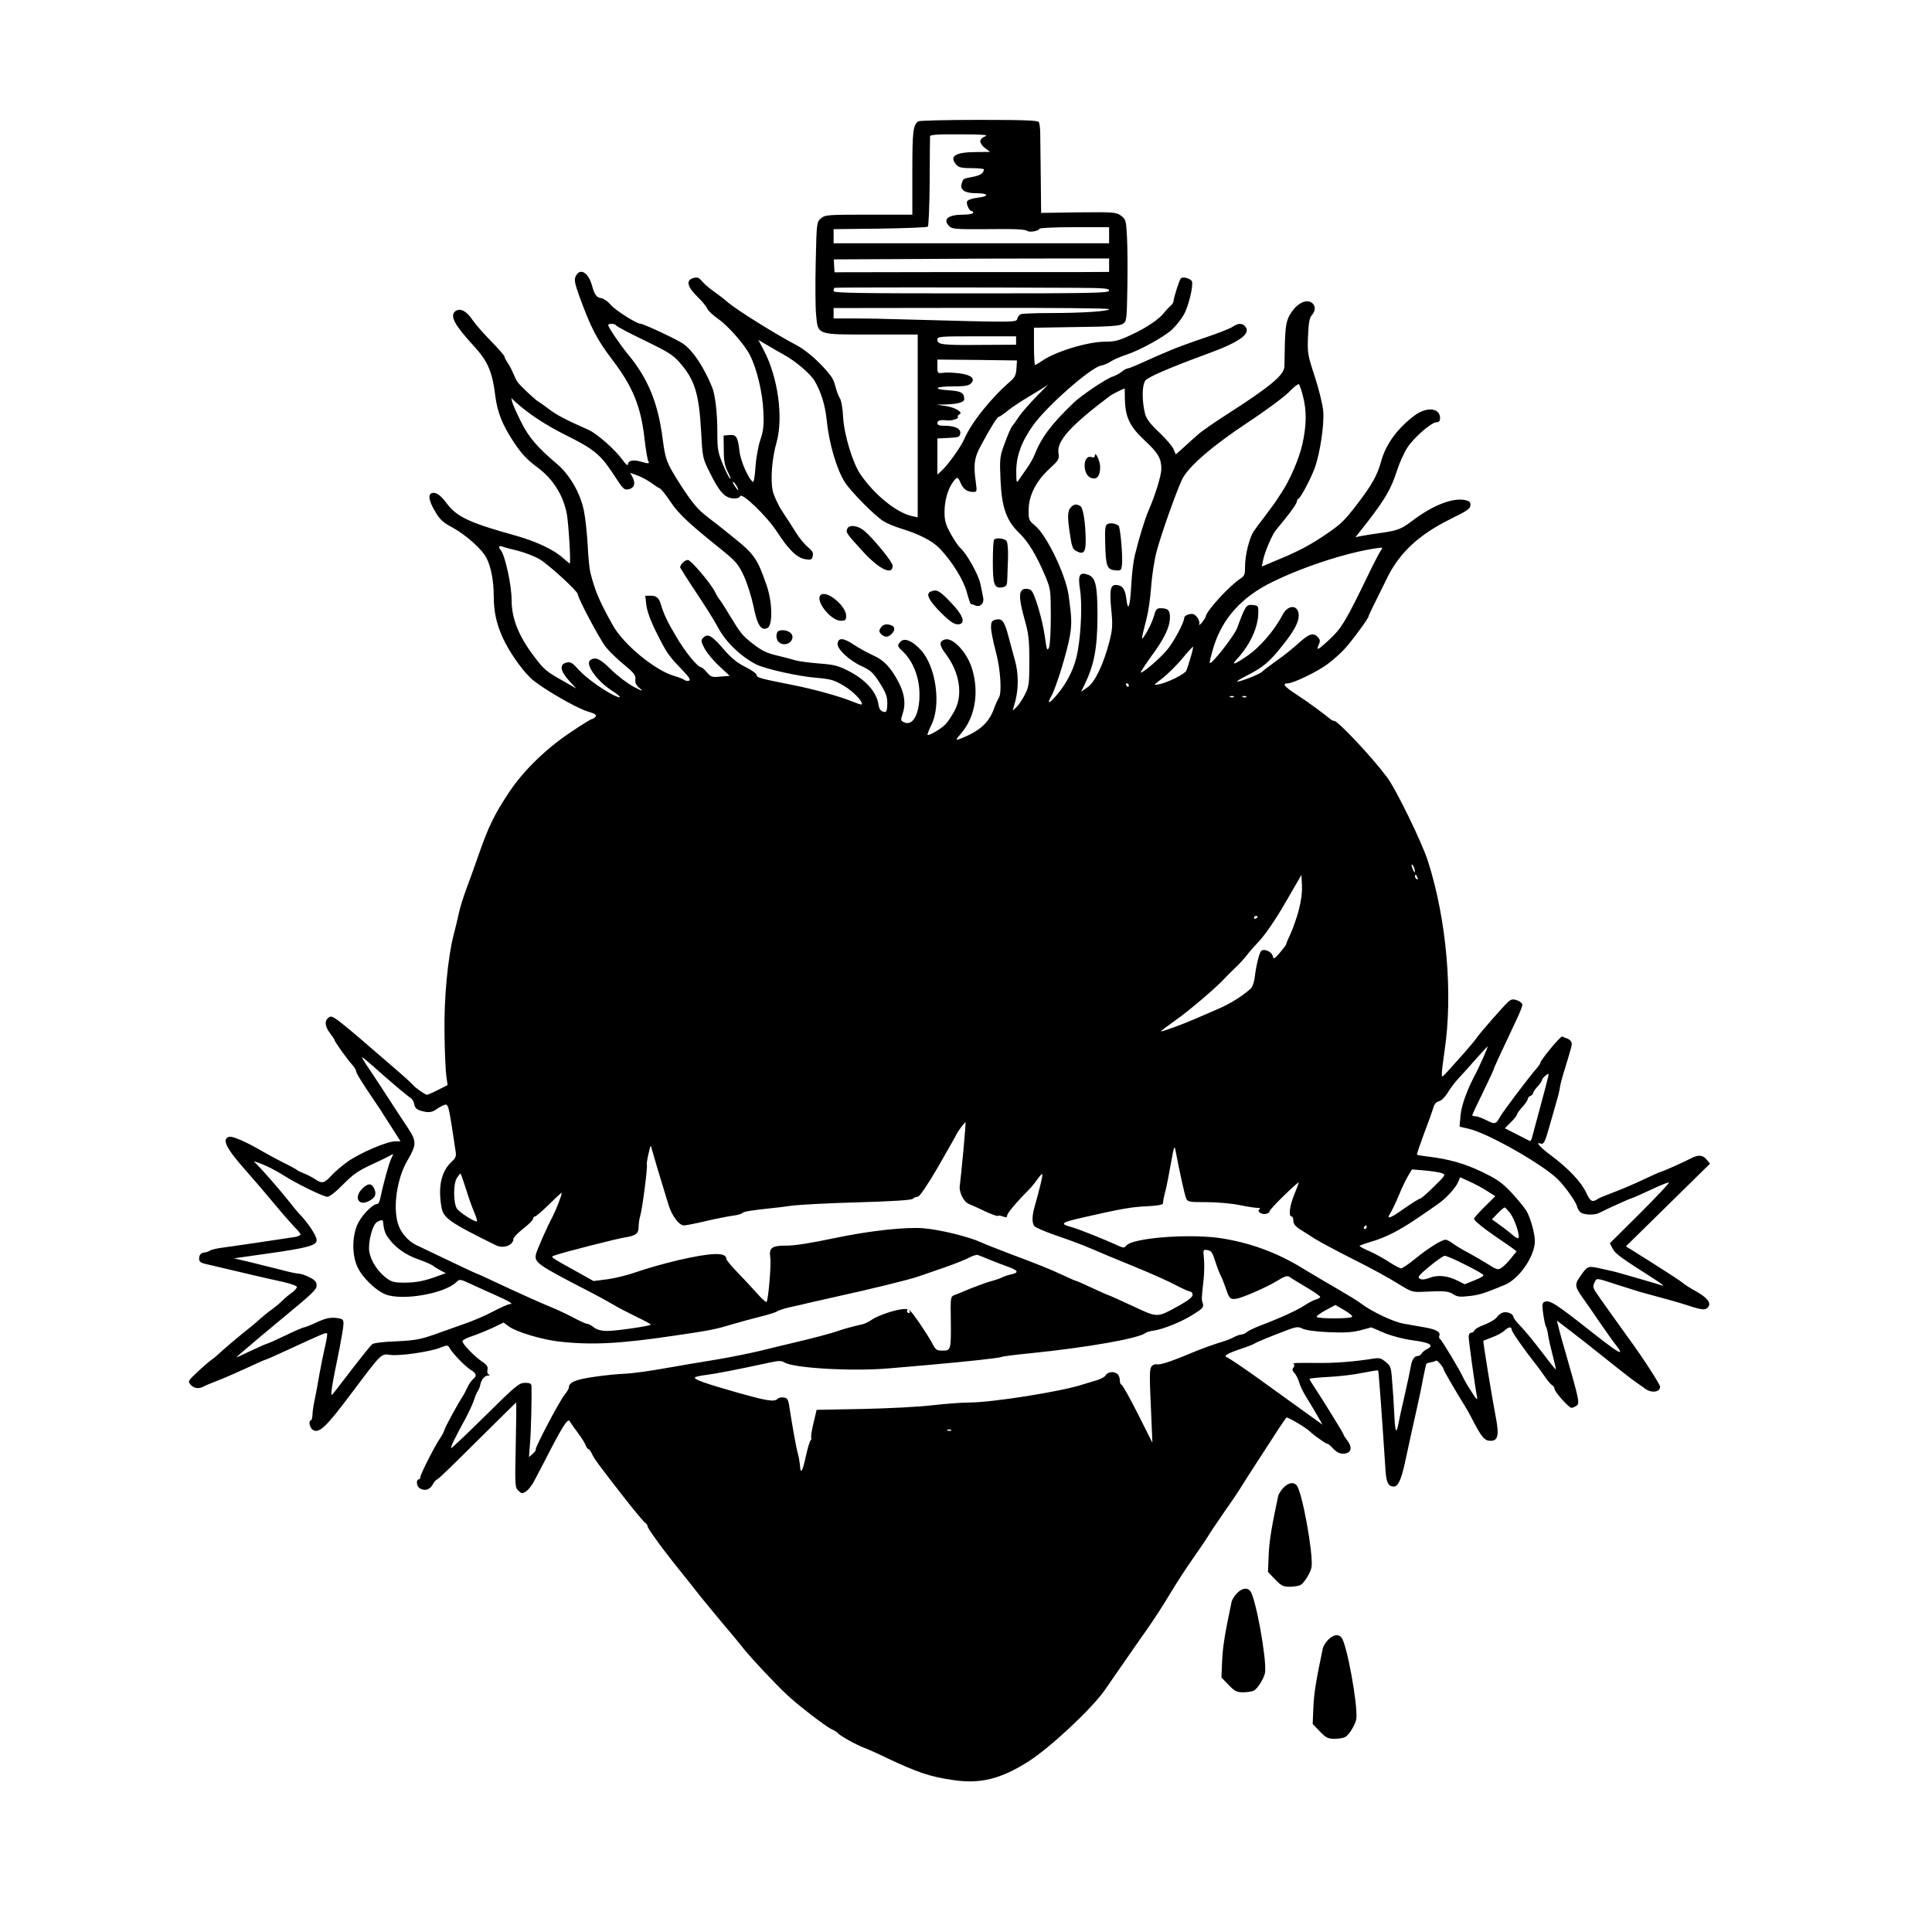 <?xml version="1.0" standalone="no"?>
<!DOCTYPE svg PUBLIC "-//W3C//DTD SVG 20010904//EN"
 "http://www.w3.org/TR/2001/REC-SVG-20010904/DTD/svg10.dtd">
<svg version="1.0" xmlns="http://www.w3.org/2000/svg"
 width="1080pt" height="1080pt" viewBox="0 0 1080 1080"
 preserveAspectRatio="xMidYMid meet">
<g transform="translate(0,1080) scale(0.1,-0.1)"
fill="#000000" stroke="none">
<path d="M5134 10122 c-30 -20 -34 -55 -34 -286 l0 -236 -243 0 c-233 0 -245
-1 -268 -21 -24 -20 -24 -24 -29 -242 -3 -122 -2 -255 2 -296 11 -115 0 -111
310 -111 l258 0 0 -511 0 -511 -32 7 c-87 19 -212 121 -289 235 -43 63 -91
223 -96 319 -2 46 -10 93 -18 105 -8 11 -19 43 -26 69 -9 39 -26 63 -83 122
-42 43 -95 85 -131 104 -123 65 -328 193 -384 239 -24 21 -62 50 -85 66 -22
15 -50 40 -62 54 -16 20 -26 24 -47 18 -44 -11 -36 -49 22 -105 27 -26 51 -56
55 -67 4 -10 31 -36 61 -57 54 -37 148 -144 177 -202 38 -73 71 -211 75 -310
4 -83 1 -111 -17 -165 -12 -36 -24 -104 -27 -152 -3 -48 -9 -85 -14 -82 -24
15 -69 116 -75 170 -9 81 -18 96 -57 92 l-32 -3 1 -80 c0 -63 5 -89 23 -124
12 -23 18 -40 13 -37 -6 3 -24 39 -41 80 -28 68 -31 84 -31 183 0 105 -12 206
-29 248 -46 112 -105 202 -160 242 -29 22 -223 113 -240 113 -22 0 -139 74
-166 105 -16 19 -40 36 -53 38 -28 4 -38 18 -53 72 -20 73 -68 100 -91 50 -9
-20 -5 -39 21 -112 65 -178 99 -243 186 -357 112 -147 158 -259 178 -439 7
-62 17 -118 21 -125 9 -15 1 -15 -44 -2 -41 12 -70 5 -70 -17 0 -9 -15 4 -32
29 -41 56 -141 144 -188 165 -125 55 -180 84 -220 115 -25 19 -53 39 -62 44
-16 9 -94 82 -113 106 -6 7 -17 29 -25 48 -7 19 -22 47 -32 62 -10 14 -18 30
-18 35 0 5 -33 43 -73 84 -41 41 -88 95 -106 121 -34 51 -71 69 -97 47 -30
-25 -2 -77 101 -189 82 -89 107 -146 124 -285 12 -91 39 -159 102 -255 47 -70
71 -96 140 -148 83 -63 139 -154 158 -257 10 -59 23 -275 16 -275 -2 0 -19 14
-37 30 -48 45 -152 94 -259 124 -264 73 -334 106 -391 181 -37 50 -62 66 -85
58 -22 -8 -14 -47 20 -103 26 -45 44 -61 95 -88 74 -40 167 -122 192 -172 25
-49 40 -129 40 -210 0 -87 15 -157 50 -234 33 -74 105 -178 157 -227 53 -50
246 -163 315 -185 46 -14 55 -20 47 -31 -7 -7 -16 -13 -21 -13 -5 0 -57 -32
-116 -72 -140 -93 -267 -217 -347 -338 -84 -127 -114 -190 -170 -350 -26 -74
-58 -164 -72 -200 -13 -36 -31 -92 -38 -125 -7 -33 -20 -87 -29 -120 -33 -129
-55 -361 -51 -555 1 -102 6 -208 10 -235 l7 -51 -54 -27 c-29 -15 -57 -27 -61
-27 -10 0 -70 42 -79 56 -4 5 -46 44 -95 86 -364 315 -355 307 -379 287 -21
-17 -17 -48 11 -85 14 -18 25 -35 25 -38 0 -8 70 -106 97 -136 13 -14 23 -30
23 -36 0 -11 33 -65 99 -162 20 -29 43 -63 51 -77 8 -13 34 -53 57 -89 l42
-66 -30 0 c-44 0 -195 -64 -263 -112 -33 -23 -75 -59 -94 -80 -39 -43 -52 -46
-90 -20 -15 10 -43 25 -62 32 -19 8 -37 16 -40 20 -3 3 -39 23 -80 43 -41 21
-89 47 -106 57 -97 57 -175 91 -194 85 -41 -13 -17 -63 93 -187 45 -51 118
-136 161 -188 43 -52 94 -110 112 -129 19 -18 34 -37 34 -42 0 -4 -15 -11 -32
-14 -59 -9 -352 -53 -408 -60 -30 -4 -59 -11 -65 -15 -5 -5 -21 -10 -34 -12
-16 -2 -25 -11 -27 -25 -4 -23 4 -31 33 -38 197 -47 365 -86 431 -100 45 -10
82 -23 82 -29 0 -6 -12 -20 -27 -31 -16 -11 -41 -32 -56 -47 -15 -15 -42 -37
-60 -50 -18 -12 -48 -37 -67 -54 -19 -18 -64 -55 -100 -83 -35 -29 -83 -69
-105 -89 -22 -21 -50 -45 -62 -53 -12 -8 -48 -39 -79 -68 -54 -51 -55 -53 -38
-72 19 -21 45 -24 72 -10 9 6 47 21 83 35 36 14 109 46 163 71 53 25 99 45
102 45 3 0 58 24 122 54 197 91 214 98 220 92 3 -3 -2 -36 -11 -73 -9 -38 -23
-108 -32 -158 -8 -49 -20 -112 -26 -140 -6 -27 -12 -65 -12 -82 -1 -18 -5 -33
-9 -33 -14 0 -8 -37 7 -50 35 -29 74 7 220 202 168 224 165 222 217 214 52 -7
219 17 278 40 41 16 43 16 53 -1 17 -31 89 -105 119 -123 32 -19 35 -34 11
-53 -9 -8 -22 -27 -30 -44 -7 -16 -18 -37 -23 -45 -33 -51 -99 -172 -105 -192
-4 -13 -15 -34 -25 -48 -29 -42 -110 -201 -110 -216 0 -8 -4 -14 -10 -14 -14
0 -12 -36 3 -47 26 -20 58 -13 75 17 9 17 21 30 26 30 5 0 105 97 223 215 119
118 217 215 218 215 2 0 1 -107 -2 -238 -5 -229 -4 -238 15 -255 19 -18 22
-18 44 -3 13 9 33 35 45 59 12 23 35 67 51 97 104 204 136 254 146 236 6 -10
28 -41 48 -68 21 -28 40 -59 43 -70 4 -10 10 -18 14 -18 4 0 13 -12 20 -27 13
-29 42 -67 185 -251 55 -70 106 -131 113 -135 7 -4 13 -13 13 -19 0 -13 94
-141 201 -273 22 -27 64 -80 92 -116 29 -36 86 -105 127 -154 41 -48 95 -113
119 -144 44 -54 173 -192 238 -253 60 -57 216 -177 249 -193 18 -8 36 -19 39
-24 7 -12 100 -64 145 -81 19 -7 76 -32 125 -56 175 -83 248 -107 376 -125
151 -22 265 7 419 105 122 78 355 296 427 400 23 34 72 104 108 156 36 52 94
136 129 185 35 50 92 137 126 195 35 58 93 148 130 200 37 52 75 109 86 127
10 18 51 77 89 133 39 55 84 122 100 149 17 26 44 70 62 97 18 27 65 100 105
162 40 63 76 116 80 118 6 4 111 -58 128 -76 18 -18 90 -70 98 -70 5 0 17 -9
28 -21 28 -31 50 -40 79 -33 31 8 33 38 5 74 -11 14 -20 28 -20 32 0 6 -123
205 -166 269 -13 19 -24 38 -24 41 0 3 48 8 108 11 59 3 144 13 190 23 46 9
84 15 86 13 3 -3 22 -266 41 -557 4 -68 16 -92 46 -92 24 0 42 38 63 135 42
195 49 224 66 300 10 44 26 118 34 164 9 47 18 86 20 88 2 2 14 6 26 8 12 2
25 7 28 9 5 6 42 -38 42 -49 0 -6 68 -123 119 -205 9 -14 24 -41 34 -60 61
-119 76 -136 114 -134 36 1 43 35 26 124 -23 120 -74 432 -71 435 2 1 24 10
50 20 26 9 56 26 67 36 23 22 41 25 41 7 0 -12 67 -108 138 -198 15 -19 38
-51 51 -70 13 -19 30 -39 37 -43 8 -4 14 -14 14 -21 0 -16 80 -106 95 -106 6
0 19 6 28 12 18 14 16 27 -59 288 -14 47 -31 108 -38 136 l-13 52 81 -62 c45
-34 112 -87 149 -117 128 -102 194 -154 217 -169 12 -8 33 -23 45 -32 35 -27
85 -21 85 10 0 13 -96 162 -173 267 -62 85 -174 243 -189 266 -13 21 -14 30
-5 49 14 27 5 28 125 -11 53 -17 111 -35 127 -40 145 -39 220 -60 275 -78 77
-25 94 -26 109 -7 18 22 -5 52 -69 88 -30 16 -64 38 -75 48 -11 9 -87 59 -168
110 l-148 93 235 231 235 231 -19 23 c-21 26 -47 28 -87 7 -39 -21 -161 -75
-168 -75 -3 0 -50 -21 -103 -46 -53 -25 -128 -57 -167 -71 -38 -15 -74 -29
-80 -33 -34 -23 -44 -19 -68 33 -28 60 -99 135 -198 209 -63 47 -89 78 -55 65
15 -6 24 13 45 88 6 22 22 78 36 126 14 47 25 92 25 100 0 7 11 52 26 99 42
137 43 141 38 155 -3 7 -13 16 -22 19 -9 3 -22 8 -29 12 -9 4 -123 -133 -123
-149 0 -3 -9 -16 -20 -29 -49 -57 -184 -236 -204 -270 -24 -44 -29 -45 -81
-18 -22 11 -47 20 -57 20 -10 0 -18 3 -18 6 0 3 27 61 60 128 33 68 60 126 60
129 0 5 25 60 126 274 19 39 34 78 34 86 0 8 -13 20 -29 25 -25 9 -33 7 -53
-11 -32 -31 -151 -167 -170 -194 -8 -13 -39 -50 -69 -84 -142 -159 -128 -147
-129 -119 0 14 7 70 15 125 48 318 12 732 -92 1059 -33 105 -181 408 -230 472
-86 115 -274 314 -294 314 -6 0 -15 4 -22 10 -49 40 -127 97 -187 136 -70 45
-85 64 -52 64 31 0 166 65 222 107 30 22 73 60 95 84 40 43 135 172 135 183 0
5 25 56 109 225 68 134 175 233 346 318 105 52 115 59 115 84 0 13 -10 20 -32
24 -71 13 -179 -30 -293 -116 -62 -47 -83 -55 -176 -68 -41 -6 -89 -13 -108
-17 l-34 -7 70 89 c95 123 130 183 160 277 14 45 41 105 59 133 36 57 136 144
165 144 13 0 19 7 19 23 0 56 -72 65 -139 17 -97 -71 -165 -163 -191 -261 -21
-76 -52 -131 -131 -234 -78 -102 -95 -118 -207 -192 -74 -48 -134 -79 -248
-126 l-81 -34 9 41 c9 42 49 135 67 158 5 7 25 31 43 53 46 56 78 102 78 114
0 5 4 11 8 13 13 5 72 117 93 176 29 84 52 239 46 313 -3 36 -24 123 -47 193
-40 122 -42 133 -38 227 3 74 8 103 21 117 25 27 21 60 -7 74 -35 15 -84 -16
-116 -72 -24 -45 -27 -71 -30 -287 0 -48 -76 -112 -321 -269 -72 -46 -145 -97
-162 -113 -18 -15 -53 -47 -78 -70 l-46 -41 -13 29 c-6 16 -42 58 -80 94 -50
47 -72 76 -79 104 -18 72 -18 160 2 186 13 19 138 73 354 152 179 66 241 113
201 153 -17 17 -39 15 -68 -5 -13 -9 -81 -36 -150 -59 -69 -23 -154 -54 -190
-69 -62 -26 -90 -38 -194 -85 -25 -11 -49 -20 -54 -20 -5 0 -20 -8 -33 -19
-13 -10 -35 -22 -49 -26 -34 -10 -177 -106 -220 -148 -124 -119 -179 -193
-218 -292 -6 -16 -26 -51 -44 -76 -18 -25 -38 -55 -45 -65 -10 -16 -12 -8 -12
48 -1 88 30 172 96 263 78 108 318 318 376 331 18 3 43 14 57 24 14 9 50 25
80 35 79 25 218 102 263 144 21 20 50 56 64 81 26 44 55 163 46 187 -6 16 -52
29 -62 17 -9 -10 -41 -111 -41 -128 0 -6 -8 -19 -18 -27 -11 -9 -25 -25 -33
-35 -26 -36 -98 -85 -182 -124 -71 -34 -95 -40 -149 -40 -99 0 -282 -56 -357
-110 -16 -11 -32 -20 -35 -20 -3 0 -6 47 -6 104 l0 104 238 4 c186 2 242 6
259 18 21 14 22 21 25 200 2 102 1 230 -2 284 -5 94 -6 100 -33 120 -27 20
-39 21 -238 19 l-209 -3 -2 198 c-1 108 -3 220 -3 247 0 28 -4 56 -8 63 -6 9
-84 12 -335 12 -180 0 -332 -4 -338 -8z m374 -84 c-17 -6 -28 -17 -28 -28 0
-10 12 -28 28 -39 l27 -20 -77 -1 c-118 0 -155 -24 -111 -72 13 -14 31 -18 85
-18 37 0 68 -3 68 -7 -1 -21 -20 -34 -64 -42 -53 -10 -51 -9 -60 -37 -11 -35
17 -54 79 -54 72 0 79 -17 11 -25 -33 -4 -57 -13 -60 -21 -6 -15 13 -54 26
-54 5 0 8 -4 8 -10 0 -5 -25 -10 -56 -10 -85 0 -116 -26 -77 -65 14 -15 40
-17 187 -16 185 2 236 0 251 -11 13 -8 65 2 65 13 0 5 88 9 195 9 l195 0 0
-45 0 -45 -770 0 -770 0 0 40 0 39 259 3 c143 2 263 7 268 11 4 5 9 117 10
250 0 133 2 248 2 255 1 9 41 12 169 11 124 0 160 -3 140 -11z m692 -720 l0
-38 -192 -1 c-106 0 -452 0 -768 0 l-575 -1 -2 36 -2 36 427 2 c235 2 581 3
770 3 l342 0 0 -37z m-172 -127 c146 -1 172 -3 172 -16 0 -13 -92 -15 -770
-15 -635 0 -770 2 -770 13 0 8 2 16 4 18 4 3 762 3 1364 0z m172 -119 c0 -12
-149 -22 -332 -22 -80 0 -153 -3 -161 -6 -8 -3 -17 -14 -20 -25 -6 -22 5 -22
-652 -4 -82 3 -201 5 -262 5 l-113 0 0 29 0 29 770 1 c448 1 770 -2 770 -7z
m-2755 -92 c3 -5 74 -43 158 -83 128 -62 159 -81 195 -122 85 -96 109 -173
121 -382 8 -150 8 -153 49 -235 52 -106 83 -140 128 -144 23 -1 37 2 41 12 9
24 150 -111 208 -201 65 -100 111 -144 157 -151 31 -5 36 -3 41 17 5 18 -1 29
-27 51 -19 15 -48 51 -66 80 -18 29 -52 82 -76 118 -24 36 -48 88 -54 115 -14
62 -5 182 21 272 39 138 8 366 -72 516 l-30 57 53 -31 c29 -18 70 -41 90 -52
63 -34 149 -107 171 -145 37 -63 59 -134 68 -218 13 -132 56 -278 102 -350 33
-52 169 -189 215 -217 20 -13 64 -31 97 -41 102 -31 176 -69 217 -111 70 -73
134 -176 153 -247 10 -37 20 -67 24 -66 3 1 14 -2 24 -7 26 -11 50 13 43 44
-2 14 -10 50 -16 79 -11 52 -79 172 -113 200 -9 8 -32 42 -52 77 -29 53 -35
73 -35 123 0 63 18 127 47 167 23 32 28 31 43 -5 14 -34 37 -50 71 -50 20 0
21 3 14 53 -14 99 -9 138 27 204 55 103 93 163 101 163 5 0 27 15 50 34 23 19
78 55 122 81 44 26 89 54 100 63 11 9 -14 -17 -55 -58 -41 -42 -88 -95 -105
-120 -16 -25 -32 -47 -35 -50 -9 -9 -28 -54 -51 -118 -20 -56 -21 -76 -16
-186 7 -154 33 -227 105 -296 50 -48 96 -124 146 -242 29 -71 30 -78 30 -223
0 -84 -4 -161 -10 -175 -10 -21 -13 -14 -23 60 -14 99 -57 244 -77 260 -7 7
-23 10 -36 8 -34 -5 -34 -50 -2 -165 24 -85 28 -116 28 -238 0 -131 -2 -143
-26 -190 -14 -27 -35 -58 -46 -68 l-21 -19 15 54 c18 70 18 153 -2 225 -9 32
-25 92 -36 133 -23 88 -36 105 -72 96 -22 -5 -26 -12 -26 -44 0 -20 12 -80 26
-132 27 -98 36 -237 17 -262 -5 -7 -18 -35 -27 -61 -30 -80 -82 -126 -192
-168 -24 -8 -23 -6 10 33 76 89 100 224 61 356 -26 92 -109 182 -154 167 -32
-10 -31 -32 4 -78 80 -105 100 -232 50 -322 -15 -28 -37 -61 -49 -73 -21 -24
-95 -67 -101 -60 -2 2 8 28 22 57 55 111 25 326 -59 417 -48 52 -91 70 -113
48 -20 -20 -19 -27 6 -50 62 -56 99 -149 99 -247 0 -108 -37 -177 -85 -155
-21 9 -21 12 -9 49 18 52 11 109 -21 172 -45 86 -83 126 -143 153 -31 14 -80
41 -109 60 -58 39 -86 41 -91 7 -4 -30 64 -95 137 -128 49 -23 63 -36 99 -93
34 -54 42 -75 42 -114 0 -32 -4 -48 -12 -48 -21 0 -33 13 -37 40 -10 72 -72
141 -171 191 -55 28 -80 34 -160 40 -52 4 -113 12 -135 18 -22 7 -65 18 -95
25 -64 15 -90 27 -145 70 -54 42 -66 57 -126 156 -28 47 -54 87 -58 90 -3 3
-15 22 -25 43 -26 50 -134 177 -151 177 -18 0 -47 -30 -42 -44 3 -6 33 -54 68
-107 74 -111 116 -177 144 -229 44 -81 125 -159 212 -204 49 -25 241 -68 338
-75 80 -7 97 -12 153 -45 54 -32 110 -92 98 -104 -2 -2 -26 6 -53 17 -68 28
-211 68 -328 91 -187 37 -205 42 -205 56 0 8 -28 28 -62 45 -46 23 -79 49
-123 100 -65 76 -89 89 -113 65 -15 -15 -15 -20 7 -62 13 -24 50 -69 82 -98
l58 -54 -51 -4 c-47 -5 -53 -3 -76 23 -13 16 -28 29 -33 29 -19 0 -90 87 -140
173 -48 80 -70 127 -86 182 -10 33 -24 45 -56 45 l-30 0 6 -52 c4 -34 24 -89
56 -153 58 -116 67 -129 142 -207 40 -41 51 -59 41 -63 -8 -3 -20 -1 -26 4 -6
5 -31 15 -56 22 -108 31 -284 176 -344 283 -75 134 -100 192 -126 296 -5 19
-12 89 -15 155 -4 66 -13 152 -21 190 -20 99 -80 202 -151 262 -108 91 -157
148 -200 234 -23 46 -45 95 -49 109 l-6 25 28 -26 c73 -65 163 -124 276 -181
155 -77 194 -108 263 -213 62 -95 64 -96 93 -89 28 8 35 31 19 64 l-14 27 41
-15 c23 -9 57 -27 76 -41 19 -14 40 -28 48 -31 8 -3 35 -37 60 -75 47 -69 101
-120 282 -265 84 -68 96 -82 128 -149 19 -41 43 -118 54 -170 21 -106 43 -140
79 -121 29 16 27 144 -5 236 -50 146 -69 175 -174 260 -53 43 -122 98 -153
121 -59 44 -92 85 -159 189 -75 119 -80 132 -96 253 -26 200 -82 336 -194 471
-43 52 -110 151 -110 162 0 12 38 10 45 -2z m2235 -84 l0 -23 -192 -1 c-220
-2 -248 1 -248 29 0 18 10 19 220 19 l220 0 0 -24z m2 -156 c-2 -34 -10 -51
-30 -68 -109 -93 -223 -235 -262 -327 -19 -44 -92 -146 -129 -179 l-21 -19 0
101 0 101 63 3 c56 3 62 5 65 25 4 27 -29 43 -89 43 -28 0 -39 4 -39 15 0 15
16 19 54 15 28 -3 67 10 61 19 -3 5 1 11 7 14 26 10 -20 39 -73 47 l-54 8 46
1 c73 2 109 12 109 30 0 35 -18 45 -84 49 -95 6 -81 22 20 22 65 0 89 4 101
16 27 27 4 48 -63 57 -32 4 -74 6 -91 3 -32 -4 -33 -3 -33 35 l0 39 223 -2
222 -3 -3 -45z m1602 -156 c21 -82 20 -160 -4 -269 -19 -82 -71 -203 -119
-273 -10 -15 -24 -37 -32 -49 -8 -11 -34 -47 -59 -80 -25 -32 -53 -70 -63 -85
-24 -38 -47 -132 -47 -194 0 -45 -3 -54 -27 -69 -63 -42 -192 -183 -193 -212
0 -4 -10 -19 -21 -33 -13 -15 -19 -18 -15 -8 3 9 -3 27 -13 39 -14 17 -24 20
-44 15 -15 -3 -27 -12 -27 -19 0 -27 -62 -142 -101 -186 -41 -47 -128 -121
-142 -121 -4 0 22 40 57 89 75 101 106 166 106 221 0 40 -11 50 -55 50 -18 0
-25 -8 -34 -43 -7 -24 -26 -66 -42 -93 -33 -54 -33 -52 1 81 10 39 21 117 25
175 4 58 17 146 30 195 23 90 111 339 143 405 34 71 169 187 362 315 102 67
207 145 235 173 27 29 53 48 56 44 4 -4 15 -35 23 -68z m-996 -5 c1 -110 25
-162 116 -246 71 -66 88 -97 88 -155 -1 -38 -33 -144 -72 -233 -21 -50 -50
-143 -76 -248 -8 -32 -17 -106 -20 -165 -7 -127 -18 -158 -28 -78 -7 56 -23
76 -60 76 -29 0 -34 -32 -24 -137 9 -90 7 -110 -11 -182 -33 -126 -81 -226
-123 -254 l-35 -24 18 36 c56 115 73 206 74 386 0 174 -10 218 -55 233 -45 16
-55 -4 -43 -81 13 -78 7 -236 -12 -345 -16 -92 -56 -175 -120 -250 -43 -49
-54 -50 -27 -1 26 46 88 247 103 336 11 66 10 99 -7 223 -16 116 -122 337
-188 392 -34 27 -36 33 -36 86 0 80 41 162 115 230 54 50 57 55 52 89 -11 67
65 152 288 320 7 6 63 35 82 42 0 1 1 -22 1 -50z m-2168 -500 c15 -28 5 -23
-15 7 -9 15 -12 23 -6 20 6 -4 16 -16 21 -27z m-1224 -358 c39 -10 93 -31 120
-47 50 -29 214 -179 214 -196 0 -22 125 -256 158 -297 19 -23 65 -68 101 -97
56 -46 65 -59 63 -82 -3 -19 4 -33 25 -50 22 -19 15 -17 -35 9 -35 19 -92 62
-127 97 -61 60 -85 71 -114 53 -33 -21 33 -116 120 -172 55 -35 60 -50 7 -24
-68 35 -154 98 -194 142 -35 39 -45 45 -68 39 -40 -10 -34 -47 15 -101 l41
-44 -77 44 c-91 51 -105 63 -159 135 -86 113 -126 212 -126 315 0 84 -37 253
-61 280 -15 16 -10 27 9 20 9 -4 49 -15 88 -24z m4820 -3 c-8 -13 -36 -66 -61
-118 -136 -281 -155 -312 -232 -383 -55 -51 -67 -56 -52 -23 9 19 9 29 0 40
-27 32 -51 26 -109 -27 -32 -29 -88 -75 -127 -101 -38 -27 -74 -55 -80 -61
-11 -13 -118 -55 -138 -55 -7 1 15 14 48 31 99 50 133 79 213 182 57 72 82
120 82 156 0 61 -59 64 -90 5 -46 -89 -129 -185 -203 -234 -67 -45 -86 -51
-54 -16 74 79 120 178 121 260 1 39 -1 41 -32 44 -35 4 -40 -3 -86 -128 -15
-42 -143 -206 -153 -196 -3 2 7 42 21 89 49 160 158 281 329 364 189 93 454
176 611 192 5 1 1 -9 -8 -21z m-1061 -595 c-9 -32 -20 -65 -24 -73 -10 -19
-104 -66 -151 -75 -35 -7 -35 -7 20 35 30 24 80 73 110 110 30 37 57 66 59 64
2 -1 -4 -29 -14 -61z m-345 -153 c0 -5 -2 -10 -4 -10 -3 0 -8 5 -11 10 -3 6
-1 10 4 10 6 0 11 -4 11 -10z m587 -66 c-3 -3 -12 -4 -19 -1 -8 3 -5 6 6 6 11
1 17 -2 13 -5z m70 0 c-3 -3 -12 -4 -19 -1 -8 3 -5 6 6 6 11 1 17 -2 13 -5z
m942 -974 c0 -10 -3 -8 -9 5 -12 27 -12 43 0 25 5 -8 9 -22 9 -30z m-649 -218
c-11 -42 -32 -101 -45 -130 -14 -29 -25 -56 -25 -60 0 -4 -16 -25 -35 -47 -33
-38 -35 -39 -41 -17 -7 23 -49 41 -64 26 -11 -11 -28 -81 -36 -147 -3 -27 -13
-55 -22 -63 -49 -44 -117 -86 -183 -114 -41 -18 -99 -43 -129 -56 -74 -32
-190 -74 -190 -69 0 3 35 29 79 60 76 53 234 188 277 236 12 13 38 39 58 58
20 18 49 50 64 69 15 20 44 53 64 74 35 35 97 125 149 215 13 23 40 68 59 102
l35 60 3 -60 c2 -38 -5 -88 -18 -137z m664 182 c3 -8 2 -12 -4 -9 -6 3 -10 10
-10 16 0 14 7 11 14 -7z m-894 -218 c0 -3 -4 -8 -10 -11 -5 -3 -10 -1 -10 4 0
6 5 11 10 11 6 0 10 -2 10 -4z m1261 -789 c-16 -35 -33 -72 -39 -83 -48 -89
-81 -177 -87 -235 l-6 -67 52 -12 c109 -26 410 -197 497 -282 40 -39 101 -125
108 -152 3 -15 14 -31 24 -36 23 -12 75 -13 98 -1 34 18 173 81 178 81 5 0 79
33 160 71 23 10 47 19 53 19 7 0 -65 -76 -159 -170 l-171 -170 16 -30 c15 -29
46 -51 225 -165 41 -26 66 -45 55 -42 -11 4 -76 23 -145 43 -69 20 -132 38
-140 39 -8 2 -41 9 -72 16 -62 13 -64 13 -106 -48 -30 -42 -28 -57 13 -114 19
-26 64 -92 101 -146 37 -54 78 -111 91 -127 13 -16 22 -31 19 -33 -5 -6 -52
27 -166 117 -192 152 -227 174 -255 163 -12 -4 -15 -15 -11 -47 6 -49 13 -83
19 -94 3 -4 8 -24 11 -45 3 -21 15 -73 26 -115 11 -41 19 -77 17 -78 -1 -1
-38 45 -81 102 -44 58 -97 122 -118 143 -21 21 -38 44 -38 49 0 17 -34 32 -58
25 -12 -3 -27 -15 -35 -27 -8 -11 -38 -29 -66 -40 -29 -10 -55 -25 -58 -32 -3
-8 -11 -14 -19 -14 -8 0 -14 -10 -14 -22 0 -22 34 -270 46 -333 5 -26 0 -22
-30 25 -20 30 -40 65 -46 78 -17 39 -120 211 -130 217 -5 3 -7 12 -4 19 8 20
-18 35 -82 46 -32 6 -86 15 -119 21 -59 11 -177 67 -239 114 -17 13 -74 48
-126 78 -52 30 -139 81 -193 114 -137 85 -280 140 -441 168 -174 32 -518 7
-551 -39 -10 -12 -15 -12 -41 -1 -75 35 -223 94 -259 104 -73 20 -67 26 53 54
223 51 277 60 365 64 57 3 87 8 88 16 1 15 4 33 17 82 5 22 18 87 28 145 16
90 20 100 25 70 23 -120 51 -248 59 -267 9 -22 15 -23 114 -23 57 0 139 -7
183 -16 43 -9 89 -16 102 -16 15 0 19 -3 12 -7 -19 -12 14 -34 38 -26 11 3 20
10 18 14 -1 4 35 44 81 88 45 44 82 77 82 73 0 -3 -11 -34 -25 -68 -26 -63
-33 -122 -15 -122 6 0 10 -11 10 -24 0 -17 11 -31 37 -48 20 -12 57 -36 82
-52 25 -16 120 -67 211 -113 91 -45 203 -106 249 -135 82 -51 86 -52 150 -49
113 6 138 4 165 -14 21 -14 38 -16 89 -10 56 6 84 15 198 62 82 34 169 161
169 246 0 39 -22 121 -44 163 -9 17 -46 63 -82 102 -56 60 -81 78 -167 120
-99 48 -192 74 -307 87 -30 4 -57 8 -59 10 -2 2 16 55 39 117 24 62 47 127 52
144 5 21 16 34 32 38 14 3 34 24 49 48 14 24 42 61 64 84 21 22 64 70 96 107
33 37 61 67 63 67 2 0 -10 -28 -25 -63z m-6203 -49 c83 -75 191 -166 208 -176
8 -4 16 -19 19 -32 5 -28 17 -36 62 -45 24 -4 41 -1 61 13 15 11 36 22 47 26
22 6 23 0 62 -261 4 -25 0 -37 -20 -55 -59 -53 -79 -137 -60 -251 10 -66 42
-88 305 -218 42 -21 98 0 98 36 0 8 25 33 55 57 30 23 55 48 55 55 0 7 5 13
11 13 5 0 41 31 80 69 38 38 69 66 69 63 0 -15 -32 -96 -50 -131 -33 -62 -87
-185 -94 -212 -10 -46 8 -59 289 -204 55 -28 118 -63 140 -76 22 -14 80 -44
129 -68 48 -23 87 -44 84 -46 -8 -8 -194 -35 -243 -35 -34 0 -58 7 -75 20 -14
11 -31 20 -38 20 -7 0 -38 14 -70 31 -31 17 -84 42 -117 56 -79 32 -217 95
-332 149 -51 24 -94 44 -97 44 -4 0 -147 68 -341 161 -46 23 -87 71 -101 121
-28 93 -4 252 52 348 54 93 54 109 2 188 -25 37 -71 108 -103 157 -32 50 -80
123 -107 163 -27 39 -47 72 -44 72 4 0 32 -24 64 -52z m6551 -118 c-23 -85
-69 -256 -76 -283 -3 -10 -8 -17 -11 -15 -4 2 -37 18 -73 37 l-67 34 34 34
c19 18 34 38 34 43 0 5 14 24 30 42 17 18 30 38 30 44 0 7 7 14 15 18 8 3 15
10 15 15 0 6 11 22 25 37 14 15 25 31 25 37 0 9 32 38 37 33 1 -1 -7 -35 -18
-76z m-3254 -356 c-8 -87 -17 -171 -19 -186 -8 -40 20 -97 52 -109 15 -6 55
-24 90 -41 35 -16 66 -27 69 -25 3 3 16 2 29 -3 18 -7 24 -6 24 5 0 13 52 75
121 144 14 14 36 41 48 59 13 18 25 31 27 29 5 -4 -14 -82 -43 -184 -17 -60
-14 -103 7 -113 38 -19 71 -32 150 -59 47 -16 119 -43 160 -61 41 -18 149 -63
240 -100 91 -37 196 -84 233 -104 38 -20 74 -36 81 -36 6 0 12 -8 13 -17 1
-12 -22 -31 -70 -58 -132 -73 -121 -73 -267 -5 -71 33 -131 60 -134 60 -2 0
-43 18 -90 40 -47 22 -88 40 -91 40 -3 0 -38 15 -78 34 -75 35 -129 56 -312
125 -60 23 -123 48 -140 56 -69 32 -229 71 -323 79 -100 8 -302 -14 -497 -55
-128 -27 -225 -43 -270 -42 -81 0 -97 -12 -89 -67 6 -38 -11 -238 -21 -248 -3
-3 -27 18 -53 48 -26 29 -75 82 -109 117 -35 35 -63 70 -63 77 0 37 -84 34
-267 -8 -81 -19 -186 -49 -233 -66 -47 -17 -120 -35 -163 -41 l-79 -10 -66 37
c-183 101 -177 97 -152 106 43 16 355 96 400 102 56 9 70 21 70 59 0 17 4 44
9 61 12 38 42 276 37 285 -2 3 2 31 9 61 12 52 13 53 19 25 7 -27 48 -164 93
-310 20 -64 59 -115 87 -115 11 0 66 11 121 24 55 13 122 26 149 30 28 3 52
10 55 15 6 8 49 15 161 27 25 2 80 9 122 15 42 5 208 14 368 18 193 6 295 12
303 20 6 6 18 11 27 11 10 0 51 60 111 162 51 90 99 172 104 184 11 23 49 73
52 70 2 -1 -4 -74 -12 -162z m-3198 -41 c-13 -25 -45 -143 -62 -225 -3 -16
-10 -28 -16 -28 -23 0 -77 -53 -104 -101 -37 -68 -40 -179 -7 -251 27 -59 102
-132 158 -154 94 -36 325 4 393 67 21 20 21 20 84 -9 34 -16 96 -44 137 -62
80 -36 103 -50 80 -50 -8 0 -50 -18 -93 -41 -43 -23 -116 -54 -160 -69 -45
-16 -122 -43 -172 -61 -77 -27 -108 -32 -210 -37 -66 -2 -126 -9 -134 -16 -12
-10 -64 -75 -175 -220 -21 -28 -43 -55 -48 -61 -13 -13 -5 40 41 263 11 57 21
116 21 132 0 25 -4 28 -42 33 -33 3 -58 -2 -106 -24 -34 -16 -67 -29 -72 -29
-6 0 -53 -20 -104 -45 -52 -25 -97 -45 -100 -45 -3 0 -41 -16 -83 -36 -43 -20
-82 -38 -88 -41 -5 -2 1 5 15 17 72 62 166 141 251 211 161 133 179 151 179
174 0 19 -10 30 -40 45 -21 11 -48 20 -58 20 -11 0 -55 9 -98 21 -44 11 -121
30 -173 43 l-93 22 198 28 c216 31 264 44 264 74 0 22 -42 87 -86 135 -17 17
-50 57 -73 87 -47 59 -144 170 -176 202 -20 19 -20 19 10 8 43 -15 94 -41 140
-70 71 -46 223 -120 245 -120 12 0 47 27 88 69 53 54 85 77 157 110 50 23 97
46 105 51 8 5 16 9 18 9 1 1 -4 -11 -11 -26z m5873 -81 c23 -9 21 -11 -44 -75
-37 -37 -72 -67 -77 -67 -5 0 -46 -25 -90 -56 -82 -58 -102 -64 -75 -22 8 13
29 56 46 97 16 40 40 89 52 109 l21 35 72 -6 c40 -4 82 -10 95 -15z m-5455
-89 c15 -49 36 -108 47 -132 10 -24 17 -46 14 -48 -8 -8 -97 49 -112 71 -20
32 -21 139 0 171 9 14 18 25 20 25 2 0 16 -39 31 -87z m5707 -10 l47 -30 -60
-59 c-32 -32 -59 -62 -59 -66 0 -4 7 -13 15 -20 9 -7 21 -18 28 -24 7 -6 43
-32 80 -58 38 -25 78 -54 91 -63 l24 -18 -31 -38 c-16 -21 -40 -45 -52 -53
-21 -14 -27 -13 -77 19 -29 18 -78 47 -108 63 -30 15 -69 39 -86 51 -17 13
-36 23 -43 23 -22 0 -100 -49 -168 -105 -37 -30 -73 -55 -81 -55 -7 0 -37 16
-66 35 -29 19 -78 46 -109 60 -31 13 -57 27 -57 30 0 2 25 12 56 21 93 27 169
66 289 149 32 22 73 50 91 63 44 29 100 90 115 124 l11 27 51 -23 c29 -13 73
-36 99 -53z m130 -125 c25 -33 53 -117 47 -137 -2 -6 -15 -1 -29 12 -14 12
-46 38 -73 57 l-47 34 32 33 c17 18 35 33 39 33 4 0 18 -15 31 -32z m-6301
-45 c4 -45 11 -68 29 -92 37 -53 97 -96 167 -120 37 -13 75 -30 83 -36 8 -7
28 -19 43 -27 l29 -15 -44 -16 c-76 -28 -121 -37 -189 -37 -56 0 -71 4 -102
28 -48 37 -85 96 -93 147 -7 52 18 150 44 164 21 12 32 14 33 4z m5499 -33 c0
-5 -5 -10 -11 -10 -5 0 -7 5 -4 10 3 6 8 10 11 10 2 0 4 -4 4 -10z m-847 -190
c10 -31 24 -69 32 -83 7 -13 20 -48 30 -76 16 -49 23 -56 55 -51 33 4 168 63
224 97 47 29 62 34 75 25 9 -7 51 -33 94 -58 42 -25 77 -49 77 -54 0 -4 -10
-10 -23 -14 -13 -3 -41 -18 -63 -32 -37 -26 -138 -72 -254 -116 -30 -12 -62
-27 -71 -35 -8 -7 -22 -13 -30 -13 -8 0 -27 -7 -42 -15 -15 -8 -42 -19 -60
-24 -52 -16 -119 -40 -167 -60 -110 -47 -185 -72 -201 -68 -10 3 -23 -1 -30
-9 -14 -16 -14 -49 -4 -264 l7 -165 -82 163 c-45 89 -86 162 -91 162 -5 0 -9
10 -9 23 0 13 -5 28 -12 35 -18 18 -56 15 -67 -6 -5 -9 -31 -23 -58 -30 -26
-8 -59 -18 -73 -22 -114 -38 -503 -100 -632 -100 -40 0 -131 -7 -203 -15 -71
-9 -247 -18 -390 -21 l-260 -5 -17 -72 c-10 -40 -16 -77 -13 -84 2 -6 0 -13
-4 -15 -4 -2 -15 -39 -25 -83 -20 -92 -31 -111 -34 -57 -2 20 -7 51 -12 67 -8
26 -30 148 -49 270 -5 32 -11 41 -30 43 -13 2 -28 -1 -34 -7 -19 -19 -56 -13
-227 35 -179 51 -242 73 -235 84 2 4 30 10 61 14 50 6 176 30 364 71 44 9 59
9 75 -1 50 -32 382 -51 585 -33 58 5 157 13 220 19 217 19 400 39 410 45 5 3
75 12 157 20 324 33 608 83 647 114 6 5 27 11 46 13 54 8 160 51 223 92 50 31
57 40 51 59 -8 24 -8 25 4 132 4 39 5 93 2 120 -5 50 -5 51 20 47 21 -3 28
-14 43 -62z m-1258 7 c33 -13 81 -32 108 -41 52 -20 53 -31 4 -41 -17 -4 -36
-11 -42 -14 -5 -4 -30 -13 -55 -20 -25 -6 -79 -26 -120 -42 -41 -17 -84 -35
-96 -39 -20 -8 -21 -15 -19 -132 2 -173 1 -178 -45 -178 -35 0 -40 4 -60 43
-12 23 -46 76 -74 117 -51 72 -54 75 -89 72 -47 -4 -140 -36 -175 -60 -15 -11
-38 -22 -52 -25 -54 -12 -116 -29 -135 -37 -26 -10 -150 -43 -245 -65 -41 -10
-127 -30 -190 -46 -63 -15 -173 -37 -245 -49 -71 -11 -202 -34 -290 -49 -88
-16 -187 -29 -220 -30 -33 -1 -109 -8 -170 -17 -107 -15 -145 -31 -145 -60 0
-7 -11 -25 -24 -41 -28 -33 -167 -298 -161 -305 3 -3 -5 -13 -16 -24 l-22 -19
6 80 c6 69 10 266 8 318 -1 13 -10 17 -36 17 -33 0 -51 -15 -222 -184 -103
-102 -189 -183 -191 -181 -5 4 21 58 80 165 19 36 41 83 48 105 7 22 17 45 22
51 5 7 11 22 13 34 6 29 24 50 44 51 10 0 11 2 4 6 -8 2 -11 14 -8 26 4 17 -3
28 -32 47 -42 29 -108 97 -108 113 0 6 26 19 57 29 32 11 83 32 115 47 l58 28
30 -22 c40 -30 183 -73 278 -84 186 -21 343 -13 662 35 179 26 219 34 300 59
44 13 118 33 165 45 46 11 89 25 95 30 6 5 40 16 76 24 35 7 84 19 109 25 25
6 95 21 155 35 174 38 399 93 447 110 23 8 90 31 148 51 57 20 120 45 140 56
19 10 40 16 45 14 6 -2 37 -14 70 -28z m2628 -13 c71 -35 99 -50 126 -68 10
-6 -2 -15 -44 -32 l-57 -23 -38 19 c-57 29 -113 35 -158 17 -26 -10 -43 -12
-55 -5 -15 8 -7 18 54 69 39 32 77 59 85 59 8 0 47 -16 87 -36z m-606 -306
c-17 -11 -197 -10 -197 1 0 6 24 23 53 38 l52 28 52 -30 c32 -19 47 -33 40
-37z m-2472 32 c3 -5 1 -10 -4 -10 -6 0 -11 5 -11 10 0 6 2 10 4 10 3 0 8 -4
11 -10z m2343 -117 c89 -4 132 -1 178 11 l60 16 72 -31 c44 -18 109 -35 164
-42 94 -13 116 -27 76 -48 -13 -6 -27 -18 -31 -25 -4 -8 -14 -14 -21 -14 -20
0 -34 -22 -40 -60 -3 -19 -18 -91 -34 -160 -16 -69 -32 -142 -36 -164 -10 -53
-17 -40 -21 41 -2 37 -6 117 -11 176 -7 104 -8 109 -37 133 -26 22 -37 25 -71
19 -109 -17 -211 -25 -311 -24 -135 1 -140 1 -132 -8 4 -3 2 -12 -3 -19 -8 -8
-6 -17 5 -28 9 -9 21 -32 27 -52 5 -20 24 -59 42 -87 18 -29 45 -74 61 -102
l28 -49 -49 35 c-55 40 -220 158 -322 232 -83 59 -151 105 -166 111 -17 7 11
23 84 47 36 12 70 25 75 30 6 4 62 28 124 52 107 42 114 44 142 30 19 -9 74
-17 147 -20z m-2111 -549 c-3 -3 -12 -4 -19 -1 -8 3 -5 6 6 6 11 1 17 -2 13
-5z"/>
<path d="M4736 7844 c-8 -21 -5 -25 82 -121 95 -105 172 -143 172 -85 0 20
-106 150 -159 195 -36 30 -85 36 -95 11z"/>
<path d="M5557 7783 c-4 -3 -7 -59 -7 -124 0 -129 8 -150 54 -142 23 5 26 10
27 52 1 25 3 78 4 116 1 39 -2 78 -7 88 -9 17 -58 24 -71 10z"/>
<path d="M5203 7493 c-30 -11 -11 -50 55 -116 50 -50 75 -67 95 -67 44 0 36
41 -20 103 -80 86 -94 95 -130 80z"/>
<path d="M4587 7473 c-31 -31 57 -143 113 -143 26 0 30 4 30 28 0 56 -112 147
-143 115z"/>
<path d="M4923 7290 c-10 -15 -10 -22 3 -35 20 -19 38 -19 58 1 20 20 20 40 0
48 -28 11 -49 6 -61 -14z"/>
<path d="M4353 7273 c-16 -6 -17 -45 -1 -61 28 -28 78 -9 78 28 0 27 -45 46
-77 33z"/>
<path d="M6120 8252 c0 -9 -7 -11 -19 -7 -49 15 -51 -98 -3 -116 33 -13 52 9
52 61 0 33 -29 93 -30 62z"/>
<path d="M5986 7964 c-19 -19 -20 -53 -4 -156 9 -63 15 -79 34 -88 41 -23 54
-7 53 62 -1 99 -14 179 -30 189 -21 13 -36 11 -53 -7z"/>
<path d="M6190 7870 c-12 -7 -14 -28 -12 -102 3 -133 10 -151 54 -156 34 -3
36 -2 40 32 5 46 -9 207 -19 217 -15 13 -48 18 -63 9z"/>
<path d="M2025 4155 c-48 -47 -22 -99 35 -70 38 19 46 38 32 71 -15 31 -36 31
-67 -1z"/>
<path d="M7176 2485 c-14 -14 -28 -36 -31 -48 -38 -180 -49 -247 -53 -328 l-4
-96 40 -42 c34 -35 45 -41 81 -41 23 0 51 4 61 10 22 12 58 72 62 102 9 78
-53 418 -83 454 -17 21 -45 17 -73 -11z"/>
<path d="M6916 1895 c-14 -14 -28 -36 -31 -48 -38 -180 -49 -247 -53 -328 l-4
-96 40 -42 c34 -35 45 -41 81 -41 23 0 51 4 61 10 22 12 58 72 62 102 9 78
-53 418 -83 454 -17 21 -45 17 -73 -11z"/>
<path d="M7426 1635 c-14 -14 -28 -36 -31 -48 -38 -180 -49 -247 -53 -328 l-4
-96 40 -42 c34 -35 45 -41 81 -41 23 0 51 4 61 10 22 12 58 72 62 102 9 78
-53 418 -83 454 -17 21 -45 17 -73 -11z"/>
</g>
</svg>
